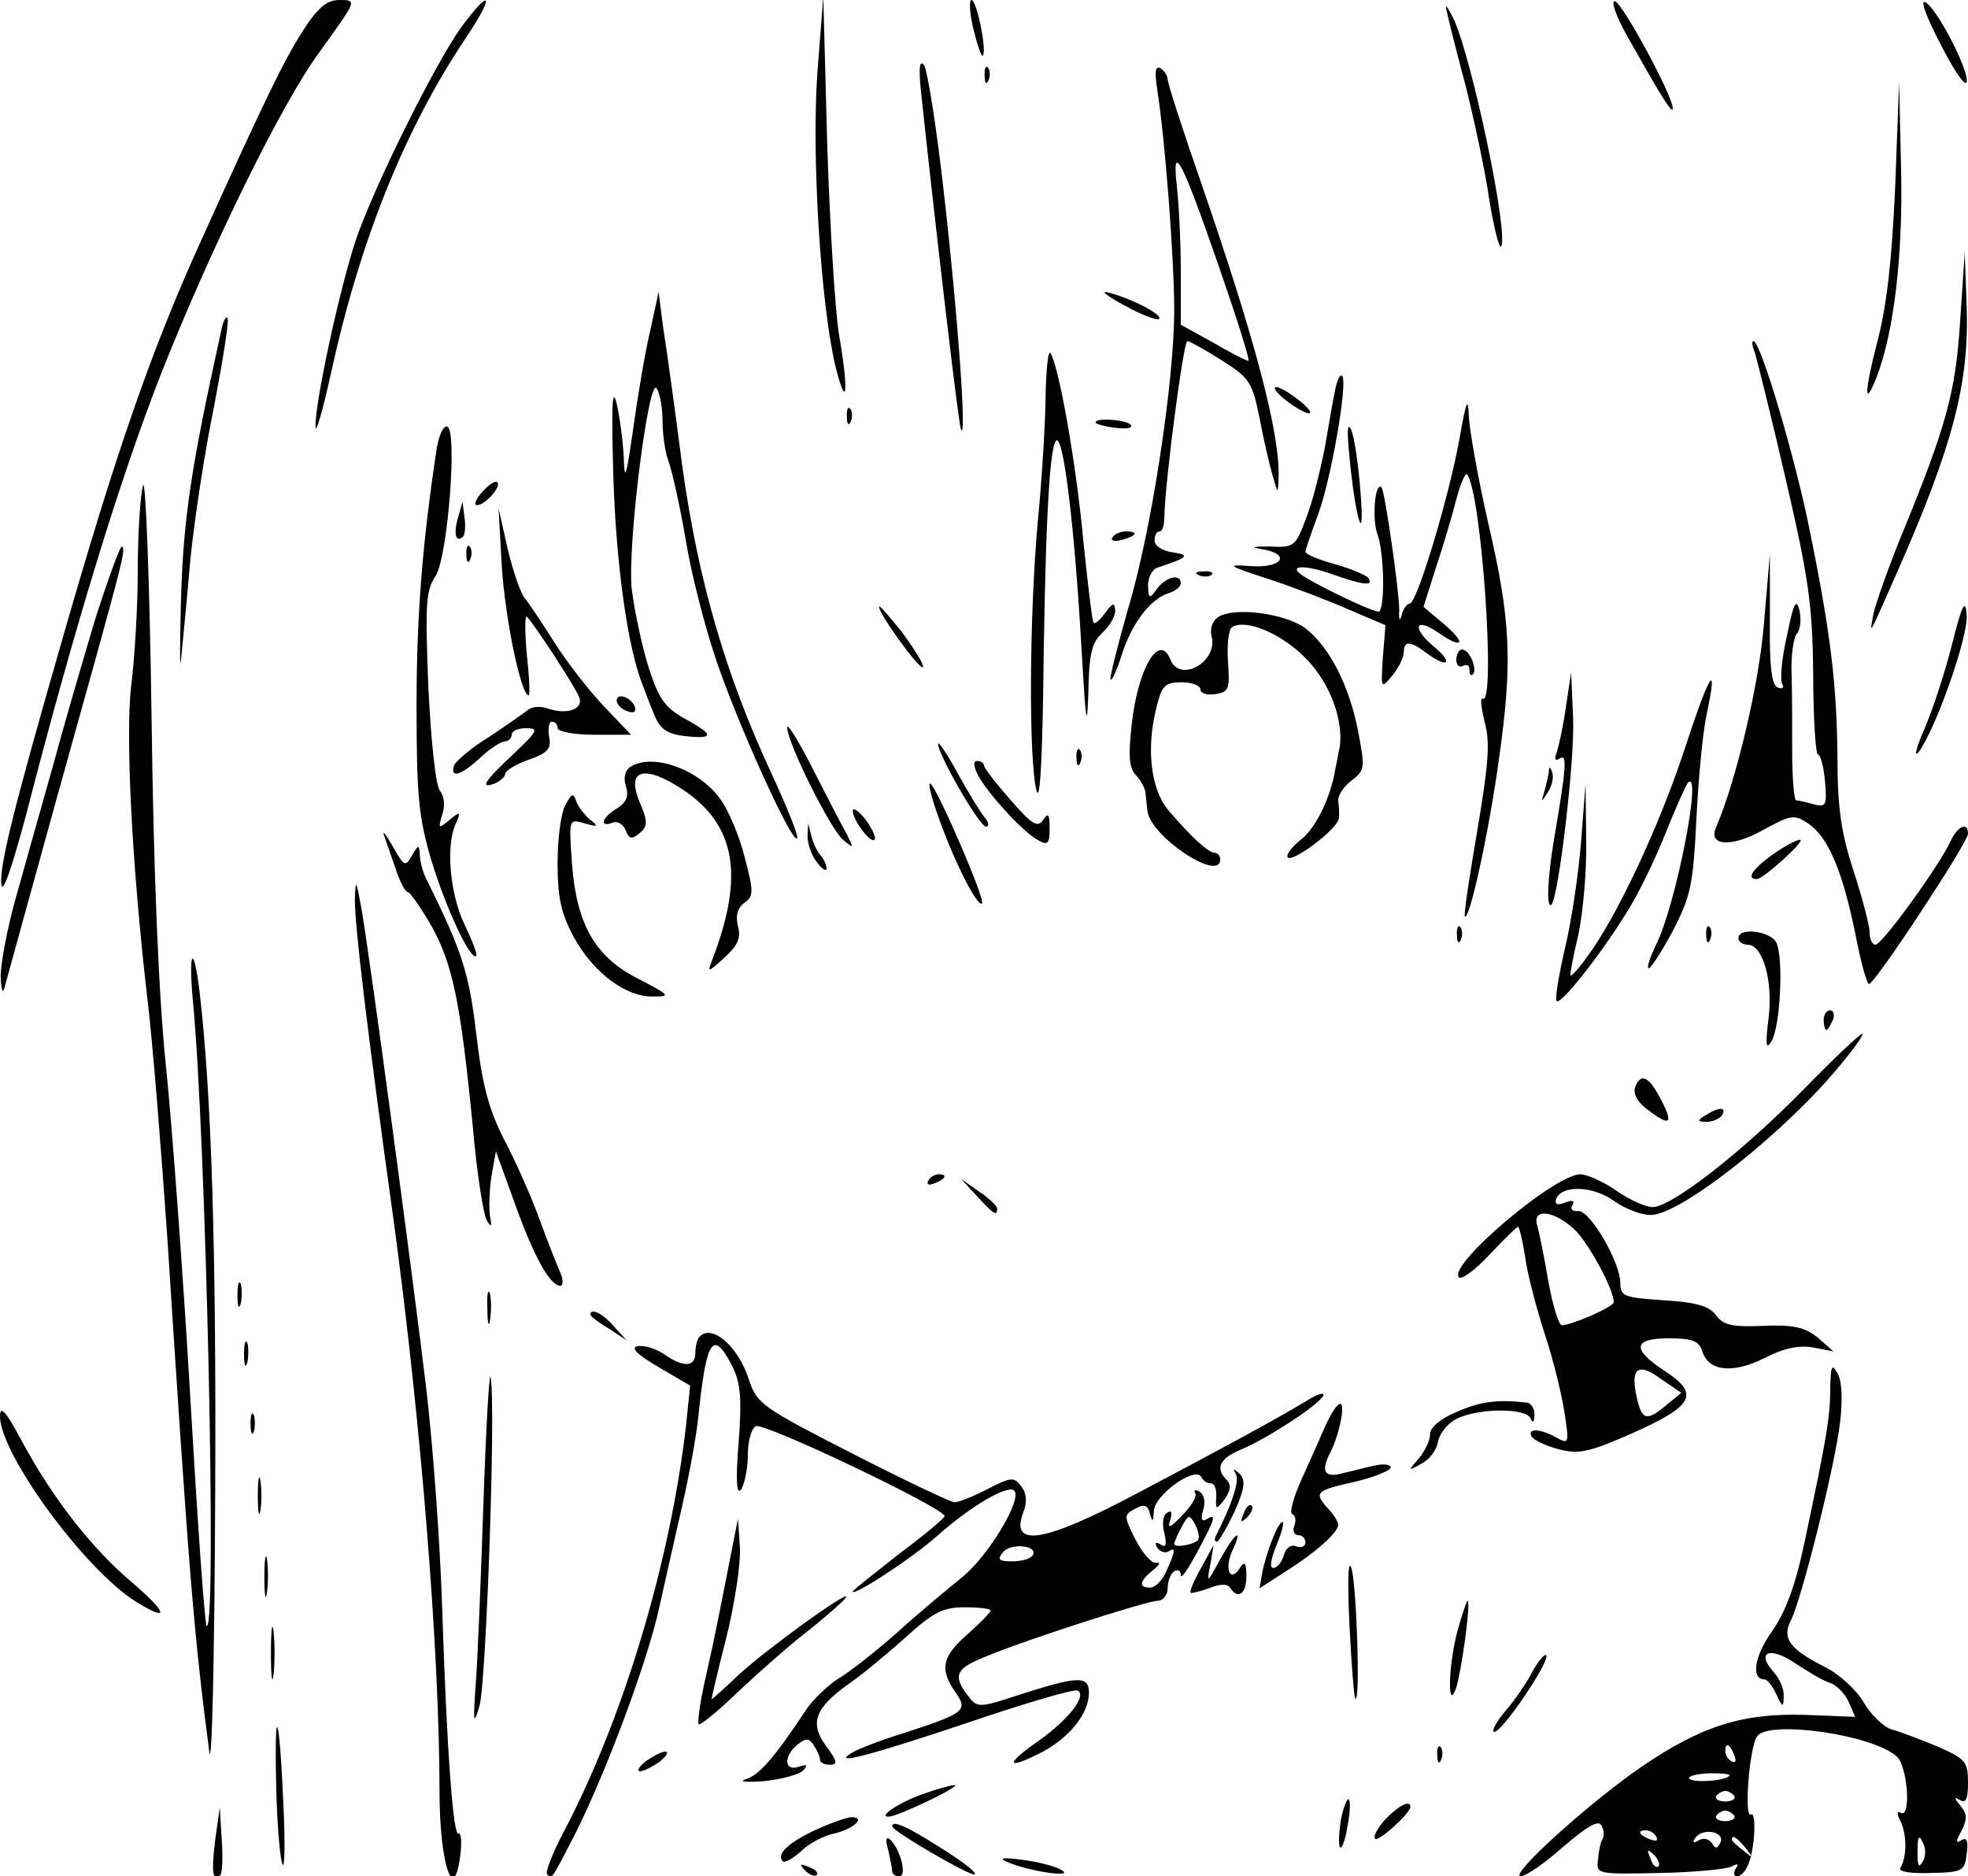 <?xml version="1.0" standalone="no"?>
<!DOCTYPE svg PUBLIC "-//W3C//DTD SVG 20010904//EN"
 "http://www.w3.org/TR/2001/REC-SVG-20010904/DTD/svg10.dtd">
<svg version="1.0" xmlns="http://www.w3.org/2000/svg"
 width="300pt" height="286pt" viewBox="0 0 300 286"
 preserveAspectRatio="xMidYMid meet">

<g transform="translate(0,286) scale(0.1,-0.1)"
fill="#000000" stroke="none">
<path d="M461 2812 c-29 -46 -56 -101 -155 -320 -76 -167 -131 -327 -214 -617
-72 -250 -93 -336 -90 -363 2 -16 16 25 37 103 75 291 145 519 208 679 76 191
183 410 241 488 56 78 57 78 29 78 -19 0 -33 -12 -56 -48z"/>
<path d="M702 2817 c-42 -60 -135 -248 -161 -327 -25 -78 -61 -245 -60 -280 0
-14 11 24 24 83 44 201 112 370 205 509 45 67 39 79 -8 15z"/>
<path d="M1246 2749 c-9 -126 5 -355 28 -449 17 -68 20 -37 5 50 -6 36 -14
166 -18 290 l-6 225 -9 -116z"/>
<path d="M1484 2815 c6 -24 12 -42 14 -40 7 6 -9 85 -17 85 -4 0 -3 -20 3 -45z"/>
<path d="M2205 2845 c2 -11 15 -63 29 -115 13 -52 30 -130 36 -173 7 -43 15
-75 18 -73 13 14 -43 283 -72 347 -9 18 -14 25 -11 14z"/>
<path d="M2481 2804 c52 -92 69 -120 69 -109 -1 21 -76 159 -88 163 -7 2 1
-22 19 -54z"/>
<path d="M2959 2791 c20 -39 37 -64 39 -56 4 18 -48 117 -64 122 -7 2 5 -28
25 -66z"/>
<path d="M1404 2720 c20 -188 57 -507 61 -515 9 -18 -5 177 -26 360 -11 99
-25 186 -30 195 -7 10 -9 -2 -5 -40z"/>
<path d="M1501 2744 c0 -11 3 -14 6 -6 3 7 2 16 -1 19 -3 4 -6 -2 -5 -13z"/>
<path d="M1764 2724 c12 -75 26 -260 26 -336 0 -110 -35 -340 -71 -458 -16
-57 -28 -104 -26 -106 2 -2 10 15 17 38 15 47 43 85 72 94 10 3 18 10 18 15 0
15 -22 10 -36 -8 -12 -17 -13 -16 -14 5 0 12 7 25 15 27 46 15 50 19 23 23
-16 2 -28 10 -28 18 0 8 3 14 8 14 4 0 7 10 7 23 1 53 29 267 35 267 3 0 27
-13 52 -29 43 -27 47 -34 58 -88 6 -32 15 -71 20 -88 8 -28 8 -28 9 -5 3 68
-36 214 -120 457 -27 78 -49 146 -49 152 0 5 -5 13 -11 17 -8 4 -9 -5 -5 -32z
m95 -273 c27 -78 47 -141 44 -141 -3 0 -27 12 -54 28 l-49 27 0 81 c0 45 -3
103 -6 130 -8 70 7 43 65 -125z"/>
<path d="M2889 2575 c-5 -112 -13 -182 -27 -235 -20 -77 -21 -105 -1 -54 26
68 40 184 37 315 l-3 134 -6 -160z"/>
<path d="M2988 2370 c-7 -109 -21 -160 -91 -330 -19 -47 -37 -98 -41 -115 -6
-34 -10 -41 37 65 84 191 109 286 105 403 l-3 82 -7 -105z"/>
<path d="M1713 2395 c27 -15 51 -24 54 -21 6 6 -42 31 -77 40 -14 4 -3 -5 23
-19z"/>
<path d="M991 2355 c-8 -33 -19 -100 -26 -150 -10 -71 -13 -80 -14 -45 -1 25
-6 63 -11 85 -7 28 -8 -7 -5 -111 4 -134 22 -263 45 -319 4 -11 12 -32 18 -46
8 -20 19 -28 46 -31 46 -5 45 2 -1 27 -30 17 -39 30 -55 80 -10 33 -21 85 -25
117 -7 66 26 326 38 306 5 -7 9 -30 9 -50 0 -20 4 -48 9 -61 5 -13 17 -66 26
-118 8 -51 29 -132 45 -180 32 -97 117 -285 125 -277 3 3 -15 47 -39 99 -71
153 -112 296 -136 469 -11 85 -24 180 -29 210 l-7 55 -13 -60z"/>
<path d="M337 2355 c-46 -209 -57 -283 -61 -405 -2 -74 -2 -117 0 -95 2 22 9
90 14 150 6 61 22 166 36 234 13 68 23 129 21 135 -2 6 -7 -3 -10 -19z"/>
<path d="M2675 2323 c3 -10 25 -97 47 -193 35 -150 41 -193 42 -297 0 -68 4
-123 7 -123 4 0 9 -18 11 -41 3 -36 2 -40 -17 -35 -11 3 -23 6 -27 6 -3 0 -6
33 -6 73 0 39 0 94 -1 121 -1 26 3 54 8 60 6 7 7 23 4 36 -5 19 -9 10 -19 -39
-8 -35 -11 -68 -7 -74 3 -5 0 -8 -7 -5 -9 3 -13 31 -12 103 l0 100 -9 -105
c-7 -90 -42 -239 -73 -311 -13 -29 24 -31 72 -4 42 23 47 24 68 10 30 -20 52
-70 72 -167 8 -43 18 -78 21 -78 9 0 151 216 151 229 0 19 -16 12 -27 -12 -17
-37 -104 -157 -114 -157 -5 0 -9 8 -9 19 0 10 -11 52 -24 92 -19 58 -25 96
-25 174 -1 110 -10 188 -42 345 -21 107 -75 290 -86 290 -3 0 -2 -8 2 -17z"/>
<path d="M1594 2262 c0 -37 -5 -125 -12 -197 -13 -144 -14 -363 -2 -410 5 -18
8 35 10 135 3 254 9 380 19 397 11 20 29 -125 40 -322 6 -103 8 -120 10 -64 1
62 5 79 21 94 11 10 20 25 20 34 -1 13 -3 13 -15 -3 -8 -11 -16 -18 -18 -15
-2 2 -9 60 -16 129 -11 118 -38 267 -50 282 -3 4 -6 -23 -7 -60z"/>
<path d="M2036 2269 c-3 -13 -10 -53 -16 -89 -7 -36 -19 -85 -29 -110 -16 -43
-18 -45 -56 -43 -25 0 -30 -1 -12 -4 45 -7 33 -29 -15 -26 -40 3 -38 1 27 -20
39 -13 94 -34 123 -47 l54 -23 -4 -49 c-3 -48 -3 -49 15 -27 9 11 17 27 17 35
0 18 10 17 34 -1 33 -25 43 -16 11 10 -33 28 -28 45 7 21 37 -26 45 -18 10 12
l-32 27 19 60 c11 33 25 80 31 104 6 23 14 41 16 38 22 -22 45 -355 24 -342
-4 2 -2 -13 3 -35 9 -31 6 -65 -11 -166 -12 -70 -21 -129 -19 -131 7 -7 37
130 52 240 21 148 18 212 -16 358 -16 70 -29 144 -30 165 -1 30 -4 23 -14 -34
-16 -89 -65 -252 -76 -252 -4 0 -10 -8 -12 -17 -3 -11 -5 -8 -4 7 0 29 -22
182 -27 187 -10 10 -15 -49 -6 -72 9 -25 12 -102 3 -117 -3 -5 -103 43 -122
58 -15 13 12 12 49 -1 48 -17 64 -19 56 -6 -3 4 -26 14 -51 21 -25 7 -45 15
-45 19 0 3 9 29 19 56 20 53 46 203 37 212 -3 3 -7 -5 -10 -18z"/>
<path d="M1960 2250 c14 -11 30 -20 35 -20 6 0 -1 9 -15 20 -14 11 -29 20 -35
20 -5 0 1 -9 15 -20z"/>
<path d="M1291 2224 c0 -11 3 -14 6 -6 3 7 2 16 -1 19 -3 4 -6 -2 -5 -13z"/>
<path d="M1670 2216 c0 -2 13 -6 29 -8 17 -2 28 -1 25 4 -5 8 -54 12 -54 4z"/>
<path d="M2057 2165 c9 -96 24 -144 17 -56 -3 40 -9 83 -14 95 -6 14 -7 0 -3
-39z"/>
<path d="M666 2178 c-22 -144 -31 -256 -31 -393 0 -138 3 -171 23 -238 22 -72
60 -153 68 -144 2 2 -6 23 -18 48 -22 46 -29 120 -13 154 8 18 7 19 -10 5 -17
-14 -17 -13 -11 8 5 13 3 29 -3 36 -7 8 -14 77 -18 158 -5 126 -4 148 11 170
19 30 34 228 17 228 -6 0 -12 -15 -15 -32z"/>
<path d="M218 2120 c-4 -14 -8 -72 -8 -130 0 -58 -5 -136 -10 -175 -9 -75 1
-275 25 -480 8 -67 21 -230 30 -361 33 -511 40 -601 64 -784 4 -30 8 143 9
385 2 387 -6 624 -24 775 -9 73 -17 61 -10 -15 20 -205 37 -969 21 -953 -3 2
-14 160 -25 349 -11 189 -28 416 -37 504 -11 103 -19 294 -22 535 -3 206 -9
364 -13 350z"/>
<path d="M735 2110 c-10 -11 -13 -20 -8 -20 13 0 38 29 31 35 -3 3 -13 -4 -23
-15z"/>
<path d="M698 2070 c-7 -24 -3 -38 8 -28 3 4 4 17 2 30 l-3 23 -7 -25z"/>
<path d="M765 1996 c5 -78 29 -196 41 -196 2 0 1 28 -3 63 -3 34 -3 60 0 57
10 -9 74 -107 80 -123 7 -18 -19 -27 -48 -17 -11 4 -24 3 -30 -2 -5 -4 -32
-23 -59 -41 -28 -17 -52 -38 -54 -44 -6 -20 11 -15 40 12 15 14 32 25 38 25 5
0 10 5 10 10 0 6 10 10 22 10 20 0 18 -4 -20 -40 -45 -42 -51 -53 -27 -44 8 4
15 10 15 14 0 5 16 15 36 22 29 10 35 17 31 35 -2 13 0 23 4 23 5 0 9 -4 9
-10 0 -5 25 -10 56 -10 l56 0 -41 43 c-23 24 -57 68 -76 98 -19 30 -39 60 -45
67 -6 7 -18 41 -26 75 l-14 62 5 -89z"/>
<path d="M1696 2041 c-4 -5 3 -7 14 -4 23 6 26 13 6 13 -8 0 -17 -4 -20 -9z"/>
<path d="M146 1919 c-19 -63 -49 -166 -66 -229 -18 -63 -43 -153 -56 -199 -13
-46 -23 -100 -23 -120 1 -20 3 -27 6 -16 3 11 39 142 80 290 103 369 105 376
99 382 -2 3 -20 -46 -40 -108z"/>
<path d="M711 2014 c0 -11 3 -14 6 -6 3 7 2 16 -1 19 -3 4 -6 -2 -5 -13z"/>
<path d="M1828 1983 c7 -3 16 -2 19 1 4 3 -2 6 -13 5 -11 0 -14 -3 -6 -6z"/>
<path d="M2976 1879 c-10 -40 -29 -99 -42 -129 -13 -30 -17 -46 -9 -36 26 35
76 177 73 209 -2 25 -7 16 -22 -44z"/>
<path d="M1340 1935 c0 -11 62 -97 67 -92 2 3 -12 26 -31 52 -20 25 -36 44
-36 40z"/>
<path d="M1858 1920 c-10 -6 -14 -18 -11 -30 10 -39 -49 -72 -63 -35 -17 42
-50 -15 -59 -101 -5 -45 -4 -64 6 -75 8 -8 14 -20 15 -26 1 -7 2 -20 3 -28 3
-39 111 -111 111 -75 0 6 -4 10 -8 10 -10 0 -37 25 -71 65 -27 32 -34 95 -18
157 8 33 13 38 38 38 16 0 29 -5 29 -11 0 -6 10 -9 23 -7 20 3 22 8 19 49 -2
26 1 50 6 53 21 13 74 -9 111 -46 38 -37 60 -97 53 -138 -2 -8 -4 -22 -6 -30
-7 -45 -30 -92 -53 -110 -14 -11 -23 -23 -20 -27 8 -8 77 44 78 60 1 7 0 18
-1 26 -1 8 8 22 20 31 21 16 21 19 10 77 -14 70 -44 128 -81 156 -31 22 -106
32 -131 17z"/>
<path d="M2220 1854 c0 -8 5 -12 10 -9 6 3 10 1 10 -6 0 -7 2 -10 5 -7 8 7 -5
38 -16 38 -5 0 -9 -7 -9 -16z"/>
<path d="M2387 1782 c-4 -29 -11 -60 -14 -69 -4 -10 -2 -14 5 -9 11 7 10 -12
-9 -123 -10 -59 -12 -107 -4 -100 11 12 36 223 33 285 l-3 69 -8 -53z"/>
<path d="M2566 1712 c-38 -114 -102 -251 -147 -311 -12 -17 -24 -30 -25 -28
-1 1 4 29 12 62 7 33 13 98 12 145 l-1 85 -7 -90 c-4 -49 -15 -123 -25 -163
-9 -40 -15 -75 -12 -78 6 -6 65 68 106 134 18 28 45 84 60 122 15 38 31 73 34
77 23 23 -19 -190 -49 -248 -8 -17 -14 -33 -11 -35 2 -2 18 22 36 55 28 54 32
70 37 173 3 62 10 135 16 161 18 85 3 59 -36 -61z"/>
<path d="M940 1792 c0 -5 7 -13 16 -16 10 -4 14 -1 12 6 -5 15 -28 23 -28 10z"/>
<path d="M1200 1751 c0 -23 66 -155 85 -171 17 -14 17 -14 5 10 -8 14 -31 59
-52 100 -21 41 -38 69 -38 61z"/>
<path d="M1430 1726 c0 -16 63 -126 73 -126 5 0 5 6 -2 14 -6 7 -25 38 -41 67
-16 30 -30 50 -30 45z"/>
<path d="M1641 1704 c0 -11 3 -14 6 -6 3 7 2 16 -1 19 -3 4 -6 -2 -5 -13z"/>
<path d="M961 1691 c-8 -5 -11 -16 -7 -29 5 -15 1 -25 -13 -34 -24 -14 -28
-30 -7 -22 7 3 16 -2 20 -12 5 -13 9 -14 21 -4 12 10 13 17 1 45 -23 53 6 61
67 20 79 -54 92 -131 42 -260 -7 -18 -5 -17 19 5 20 18 26 30 21 48 -4 16 -1
28 10 36 14 10 14 17 0 70 -8 32 -25 72 -37 88 -32 45 -103 71 -137 49z"/>
<path d="M1491 1678 c16 -29 69 -87 92 -99 14 -8 17 -5 17 18 0 22 -2 25 -10
13 -8 -12 -17 -7 -49 30 -22 25 -40 48 -41 53 0 4 -5 7 -10 7 -7 0 -6 -8 1
-22z"/>
<path d="M2361 1683 c-1 -6 -4 -20 -7 -30 -5 -17 -5 -17 6 0 6 10 9 23 6 30
-3 9 -5 9 -5 0z"/>
<path d="M1429 1619 c23 -67 61 -143 68 -136 5 6 -64 166 -78 182 -5 5 -1 -15
10 -46z"/>
<path d="M862 1633 c-7 -12 -12 -52 -12 -88 0 -53 5 -77 25 -114 30 -54 79
-91 121 -90 27 0 25 2 -21 26 -67 33 -96 83 -103 176 -5 69 -5 69 19 62 21 -6
22 -5 8 6 -9 8 -19 21 -21 29 -4 12 -7 10 -16 -7z"/>
<path d="M1300 1624 c0 -14 27 -50 33 -44 3 3 -3 16 -13 30 -11 14 -20 20 -20
14z"/>
<path d="M586 1585 c4 -11 12 -35 18 -52 6 -18 14 -33 18 -33 3 0 20 -24 36
-52 32 -58 44 -114 63 -308 6 -69 16 -132 21 -140 7 -12 8 -10 5 6 -2 12 -1
39 2 60 l7 39 29 -80 c29 -81 53 -124 69 -125 4 0 5 8 1 18 -4 9 -19 46 -32
82 -13 36 -38 92 -55 124 -23 45 -33 83 -42 160 -11 94 -22 127 -77 238 -5 10
-9 26 -9 35 -1 16 -2 16 -12 -1 -10 -18 -12 -17 -30 15 -11 19 -16 25 -12 14z"/>
<path d="M1231 1585 c0 -11 6 -29 14 -39 8 -11 15 -15 15 -10 0 6 -4 14 -9 20
-5 5 -11 18 -14 29 l-5 20 -1 -20z"/>
<path d="M2703 1558 c-31 -22 -42 -38 -25 -38 10 0 76 60 66 60 -5 0 -24 -10
-41 -22z"/>
<path d="M541 1490 c-1 -34 18 -196 59 -490 42 -309 70 -659 70 -871 0 -110
22 -176 32 -95 2 19 1 33 -3 31 -8 -6 -18 127 -25 345 -3 96 -14 249 -25 340
-23 189 -85 650 -98 725 -8 44 -9 46 -10 15z"/>
<path d="M2221 1434 c0 -11 3 -14 6 -6 3 7 2 16 -1 19 -3 4 -6 -2 -5 -13z"/>
<path d="M2601 1434 c0 -11 3 -14 6 -6 3 7 2 16 -1 19 -3 4 -6 -2 -5 -13z"/>
<path d="M2650 1430 c0 -5 6 -10 14 -10 23 0 39 -54 32 -112 -5 -40 -4 -49 4
-36 14 22 19 127 8 151 -9 18 -58 24 -58 7z"/>
<path d="M2780 1305 c0 -8 2 -15 4 -15 2 0 6 7 10 15 3 8 1 15 -4 15 -6 0 -10
-7 -10 -15z"/>
<path d="M2750 1200 c-94 -96 -202 -180 -231 -180 -10 0 -35 11 -55 25 -20 14
-45 25 -55 25 -39 0 -203 -139 -185 -157 4 -4 25 11 47 35 22 23 41 42 43 42
2 0 7 -21 11 -46 3 -25 17 -78 30 -118 13 -39 26 -93 30 -120 7 -46 7 -48 -13
-37 -25 14 -45 14 -37 1 3 -5 21 -14 41 -19 30 -8 45 -5 107 22 100 44 110 62
52 99 -48 32 -45 48 9 48 36 0 46 -4 51 -20 10 -31 47 -34 95 -10 29 15 53 20
74 16 l31 -6 -24 21 c-20 16 -37 20 -83 18 -47 -2 -61 1 -72 16 -10 14 -30 20
-80 23 -60 4 -66 6 -66 26 0 32 -46 111 -64 110 -9 -1 -13 3 -9 9 4 7 0 8 -11
4 -12 -5 -16 -3 -14 5 8 22 56 21 89 -3 17 -12 41 -21 55 -21 45 -1 206 127
288 227 21 25 37 47 35 49 -2 2 -42 -36 -89 -84z m-347 -217 c22 -24 57 -89
57 -108 0 -7 -64 -35 -79 -35 -5 0 -14 30 -21 68 -6 37 -14 75 -17 85 -7 27
29 21 60 -10z m137 -265 c-30 -25 -37 -23 -45 12 -10 45 2 54 37 28 l31 -21
-23 -19z"/>
<path d="M2493 1204 c-4 -11 2 -23 18 -35 34 -26 40 -23 23 11 -19 38 -32 46
-41 24z"/>
<path d="M2600 1160 c-13 -8 -13 -10 2 -10 9 0 20 5 23 10 8 13 -5 13 -25 0z"/>
<path d="M1415 1060 c-3 -6 1 -7 9 -4 18 7 21 14 7 14 -6 0 -13 -4 -16 -10z"/>
<path d="M1489 1037 c26 -28 31 -32 31 -19 0 4 -13 16 -28 26 l-27 19 24 -26z"/>
<path d="M362 885 c0 -16 2 -22 5 -12 2 9 2 23 0 30 -3 6 -5 -1 -5 -18z"/>
<path d="M743 865 c0 -22 2 -30 4 -17 2 12 2 30 0 40 -3 9 -5 -1 -4 -23z"/>
<path d="M900 856 c0 -2 12 -12 28 -21 l27 -18 -19 21 c-17 20 -36 29 -36 18z"/>
<path d="M1067 823 c-4 -3 -7 -15 -7 -25 0 -22 -18 -23 -48 -2 -12 8 -30 14
-40 12 -11 -2 -2 -12 32 -32 l48 -28 -6 -59 c-24 -210 -96 -449 -187 -622 -17
-32 -28 -61 -25 -64 7 -8 6 -10 43 62 47 94 110 262 128 345 9 41 25 111 35
155 10 44 22 107 25 140 12 114 22 129 51 73 13 -26 15 -48 10 -117 -5 -59 -3
-81 4 -71 5 8 10 32 10 52 0 20 5 40 12 44 11 7 286 -124 288 -137 0 -3 -31
-29 -70 -58 -38 -30 -70 -55 -70 -57 0 -8 91 51 130 86 51 45 106 77 116 68
13 -13 -39 -99 -78 -131 -22 -18 -68 -56 -101 -86 -34 -30 -75 -62 -91 -71
-15 -10 -37 -31 -47 -46 -49 -74 -72 -100 -92 -106 -12 -4 0 -5 28 -3 27 3 54
10 60 17 7 8 5 9 -7 5 -23 -8 -24 16 -2 34 13 10 17 10 25 -2 5 -8 9 -17 9
-21 0 -5 7 -8 15 -8 13 0 11 6 -6 29 -25 34 -17 57 33 93 18 12 57 44 86 70
44 40 59 48 92 48 22 0 40 -2 40 -5 0 -3 -16 -19 -35 -36 -39 -34 -43 -53 -19
-88 20 -28 16 -32 -76 -62 -36 -11 -72 -25 -80 -30 -36 -21 23 -6 175 45 88
30 163 52 168 49 14 -8 -14 -44 -59 -76 -53 -37 -51 -46 4 -18 42 22 72 59 72
91 0 26 -17 25 -102 -2 -67 -22 -68 -22 -83 -2 -23 30 -18 41 28 59 62 26 246
85 262 85 8 0 15 9 15 19 0 11 5 23 10 26 6 3 10 1 10 -6 0 -7 11 9 25 35 28
52 30 60 14 50 -7 -4 -9 0 -5 14 4 12 2 23 -5 28 -7 4 -10 3 -7 -2 3 -5 -6
-20 -20 -34 -18 -19 -23 -21 -18 -7 3 11 2 16 -5 11 -6 -3 -8 -17 -4 -31 4
-18 2 -23 -6 -17 -8 4 -9 3 -5 -5 4 -6 12 -9 17 -6 12 8 11 1 -3 -30 -6 -14
-17 -25 -25 -25 -18 0 -16 10 5 27 9 7 12 12 5 11 -7 -2 -21 14 -32 35 -18 36
-18 38 -1 47 14 8 20 6 23 -8 4 -13 5 -12 6 5 1 24 62 68 72 52 3 -6 10 -11
15 -10 5 0 9 -9 8 -21 -1 -20 0 -20 13 -3 9 13 10 22 3 29 -18 18 -11 33 23
47 38 16 114 65 124 81 3 7 -9 3 -28 -9 -47 -28 -113 -64 -255 -139 -143 -76
-195 -84 -174 -29 6 15 5 29 -3 39 -11 15 -15 15 -52 -4 -21 -11 -44 -20 -50
-20 -5 0 -75 33 -155 74 -137 70 -146 76 -158 112 -16 51 -56 86 -75 67z m759
-311 c-8 -7 -36 -12 -36 -5 0 2 5 14 11 25 11 20 12 20 21 4 5 -10 7 -20 4
-24z m-252 -23 c-3 -5 -17 -9 -31 -9 -21 0 -23 3 -14 14 12 15 55 10 45 -5z"/>
<path d="M372 795 c0 -16 2 -22 5 -12 2 9 2 23 0 30 -3 6 -5 -1 -5 -18z"/>
<path d="M737 570 c-4 -118 -9 -244 -12 -280 -4 -57 -3 -61 6 -30 10 35 25
452 17 500 -2 14 -7 -72 -11 -190z"/>
<path d="M2790 744 c0 -43 -5 -74 -39 -234 -14 -67 -29 -107 -50 -137 -27 -38
-32 -73 -11 -73 4 0 12 -10 18 -23 9 -20 11 -20 11 -3 1 11 -6 27 -15 37 -28
31 -6 40 32 14 20 -13 43 -27 53 -30 10 -3 23 -16 29 -29 l10 -23 -76 3 c-96
3 -159 -17 -251 -80 -81 -56 -201 -165 -183 -166 8 0 37 20 65 45 35 30 53 41
58 33 4 -7 5 -16 2 -21 -3 -4 -6 -19 -7 -31 -3 -23 -2 -23 94 -21 54 1 103 6
110 10 9 5 11 4 6 -3 -4 -7 -3 -12 2 -12 6 0 13 8 17 18 10 22 13 82 4 76 -11
-6 -2 106 10 120 20 24 174 2 212 -31 17 -14 23 -97 6 -86 -5 3 -6 -2 0 -13
10 -20 10 -55 0 -71 -4 -6 15 -9 46 -8 49 1 52 3 55 29 3 20 0 26 -8 21 -9 -6
-9 -2 0 14 9 18 9 26 -2 39 -9 11 -10 14 0 8 9 -5 12 2 12 27 0 32 -4 36 -47
55 -27 11 -58 23 -70 26 -12 4 -31 22 -42 41 -11 19 -37 43 -59 54 -54 27 -66
44 -52 71 16 31 67 234 75 302 4 34 3 63 -4 75 -9 15 -10 11 -11 -23z m-146
-560 c3 -8 2 -12 -4 -9 -6 3 -10 10 -10 16 0 14 7 11 14 -7z m-8 -31 c-7 -8
-56 -11 -61 -4 -2 4 12 7 31 8 19 0 33 -1 30 -4z m8 -31 c2 -4 -4 -8 -14 -8
-10 0 -16 4 -14 8 3 4 9 8 14 8 5 0 11 -4 14 -8z m0 -30 c2 -4 -4 -8 -14 -8
-10 0 -16 4 -14 8 3 4 9 8 14 8 5 0 11 -4 14 -8z m-119 -32 c3 -6 -1 -7 -9 -4
-18 7 -21 14 -7 14 6 0 13 -4 16 -10z m98 -8 c-5 -10 -8 -11 -13 -2 -5 7 -13
9 -20 5 -8 -5 -11 -4 -6 3 10 16 45 11 39 -6z m38 -9 c13 -16 12 -17 -3 -4
-10 7 -18 15 -18 17 0 8 8 3 21 -13z m272 4 c3 -8 2 -20 -3 -26 -5 -9 -7 -4
-7 13 0 29 2 32 10 13z m-405 -32 c-3 -3 -9 2 -12 12 -6 14 -5 15 5 6 7 -7 10
-15 7 -18z"/>
<path d="M2221 708 c-25 -10 -41 -24 -41 -34 0 -10 -8 -26 -17 -37 -17 -19
-17 -20 4 -8 12 6 23 21 25 33 2 12 14 28 28 35 33 17 107 17 113 1 3 -8 6 -6
6 5 1 9 -5 18 -11 19 -44 5 -71 2 -107 -14z"/>
<path d="M0 701 c0 -57 129 -234 208 -283 52 -32 47 -16 -8 31 -60 51 -119
126 -166 213 -25 47 -34 57 -34 39z"/>
<path d="M2021 688 c-8 -18 -24 -55 -37 -83 -12 -27 -19 -51 -14 -53 5 -2 6
-10 3 -18 -3 -8 0 -14 6 -14 6 0 11 -5 11 -11 0 -6 -6 -9 -14 -6 -8 3 -16 -2
-19 -14 -3 -10 -10 -19 -16 -19 -6 0 -4 13 5 35 8 19 12 35 9 35 -7 0 -25 -47
-31 -78 l-4 -23 42 27 c44 28 78 58 78 70 0 4 -7 16 -17 26 -20 23 -18 26 45
40 29 7 52 17 52 21 0 5 -11 6 -25 3 -14 -3 -36 -9 -50 -12 -27 -7 -32 4 -16
34 13 27 22 72 14 72 -5 0 -14 -15 -22 -32z"/>
<path d="M382 690 c0 -14 2 -19 5 -12 2 6 2 18 0 25 -3 6 -5 1 -5 -13z"/>
<path d="M393 580 c0 -25 2 -35 4 -22 2 12 2 32 0 45 -2 12 -4 2 -4 -23z"/>
<path d="M1884 613 c6 -11 -7 -48 -31 -95 -2 -5 -1 -8 2 -8 3 0 15 21 27 46
16 36 17 49 7 58 -9 8 -10 8 -5 -1z"/>
<path d="M1896 553 c-6 -14 -5 -15 5 -6 7 7 10 15 7 18 -3 3 -9 -2 -12 -12z"/>
<path d="M1117 505 c-18 -92 -28 -144 -42 -205 -8 -35 -12 -66 -10 -68 2 -3
30 20 62 51 32 30 82 74 111 96 28 23 52 44 52 47 0 8 -119 -78 -163 -118 -22
-21 -41 -38 -42 -38 -1 0 9 42 22 93 13 52 22 112 21 137 l-3 45 -8 -40z"/>
<path d="M1860 483 c-20 -37 -21 -37 -15 -8 l5 30 -19 -35 c-11 -19 -18 -36
-16 -38 1 -1 14 2 28 7 17 7 28 7 32 1 12 -19 25 -10 25 18 0 20 -3 23 -10 12
-14 -23 -24 -3 -12 25 18 38 5 30 -18 -12z"/>
<path d="M403 455 c0 -27 2 -38 4 -22 2 15 2 37 0 50 -2 12 -4 0 -4 -28z"/>
<path d="M2057 385 c3 -60 7 -112 9 -114 8 -9 2 175 -6 199 -5 15 -6 -20 -3
-85z"/>
<path d="M2222 375 c-14 -52 -16 -124 -3 -90 8 21 24 135 18 135 -1 0 -8 -20
-15 -45z"/>
<path d="M413 340 c0 -36 2 -50 4 -32 2 17 2 47 0 65 -2 17 -4 3 -4 -33z"/>
<path d="M2336 312 c-8 -16 -27 -44 -42 -61 -14 -17 -21 -31 -16 -31 12 0 86
109 79 117 -3 2 -12 -9 -21 -25z"/>
<path d="M421 140 c1 -52 5 -106 9 -120 4 -14 5 27 2 90 -6 140 -14 161 -11
30z"/>
<path d="M2191 184 c0 -11 3 -14 6 -6 3 7 2 16 -1 19 -3 4 -6 -2 -5 -13z"/>
<path d="M984 175 c-10 -8 -14 -15 -8 -15 5 0 19 7 30 15 10 8 14 15 8 15 -5
0 -19 -7 -30 -15z"/>
<path d="M1406 125 c-37 -13 -70 -36 -50 -34 14 1 111 47 99 48 -5 0 -27 -6
-49 -14z"/>
<path d="M2044 86 c-3 -21 -4 -39 -1 -42 2 -3 8 11 11 32 4 20 5 38 2 41 -2 3
-8 -11 -12 -31z"/>
<path d="M2112 87 c-12 -13 -19 -26 -16 -30 5 -5 54 39 54 49 0 11 -19 1 -38
-19z"/>
<path d="M328 55 c-6 -49 -4 -64 8 -53 3 3 4 28 2 54 l-3 49 -7 -50z"/>
<path d="M1244 71 c-41 -19 -61 -37 -51 -48 3 -3 16 4 28 15 12 12 35 24 50
27 30 7 50 25 27 25 -7 0 -32 -9 -54 -19z"/>
<path d="M1360 76 c0 -7 122 -78 126 -73 3 3 -21 21 -53 41 -52 33 -73 42 -73
32z"/>
<path d="M1354 40 c3 -14 6 -28 6 -32 0 -5 5 -8 11 -8 12 0 2 39 -13 55 -7 7
-9 2 -4 -15z"/>
<path d="M1535 22 c31 -14 103 -25 84 -13 -9 6 -36 13 -60 16 -30 4 -38 3 -24
-3z"/>
<path d="M1227 9 c7 -7 15 -10 18 -7 3 3 -2 9 -12 12 -14 6 -15 5 -6 -5z"/>
</g>
</svg>

